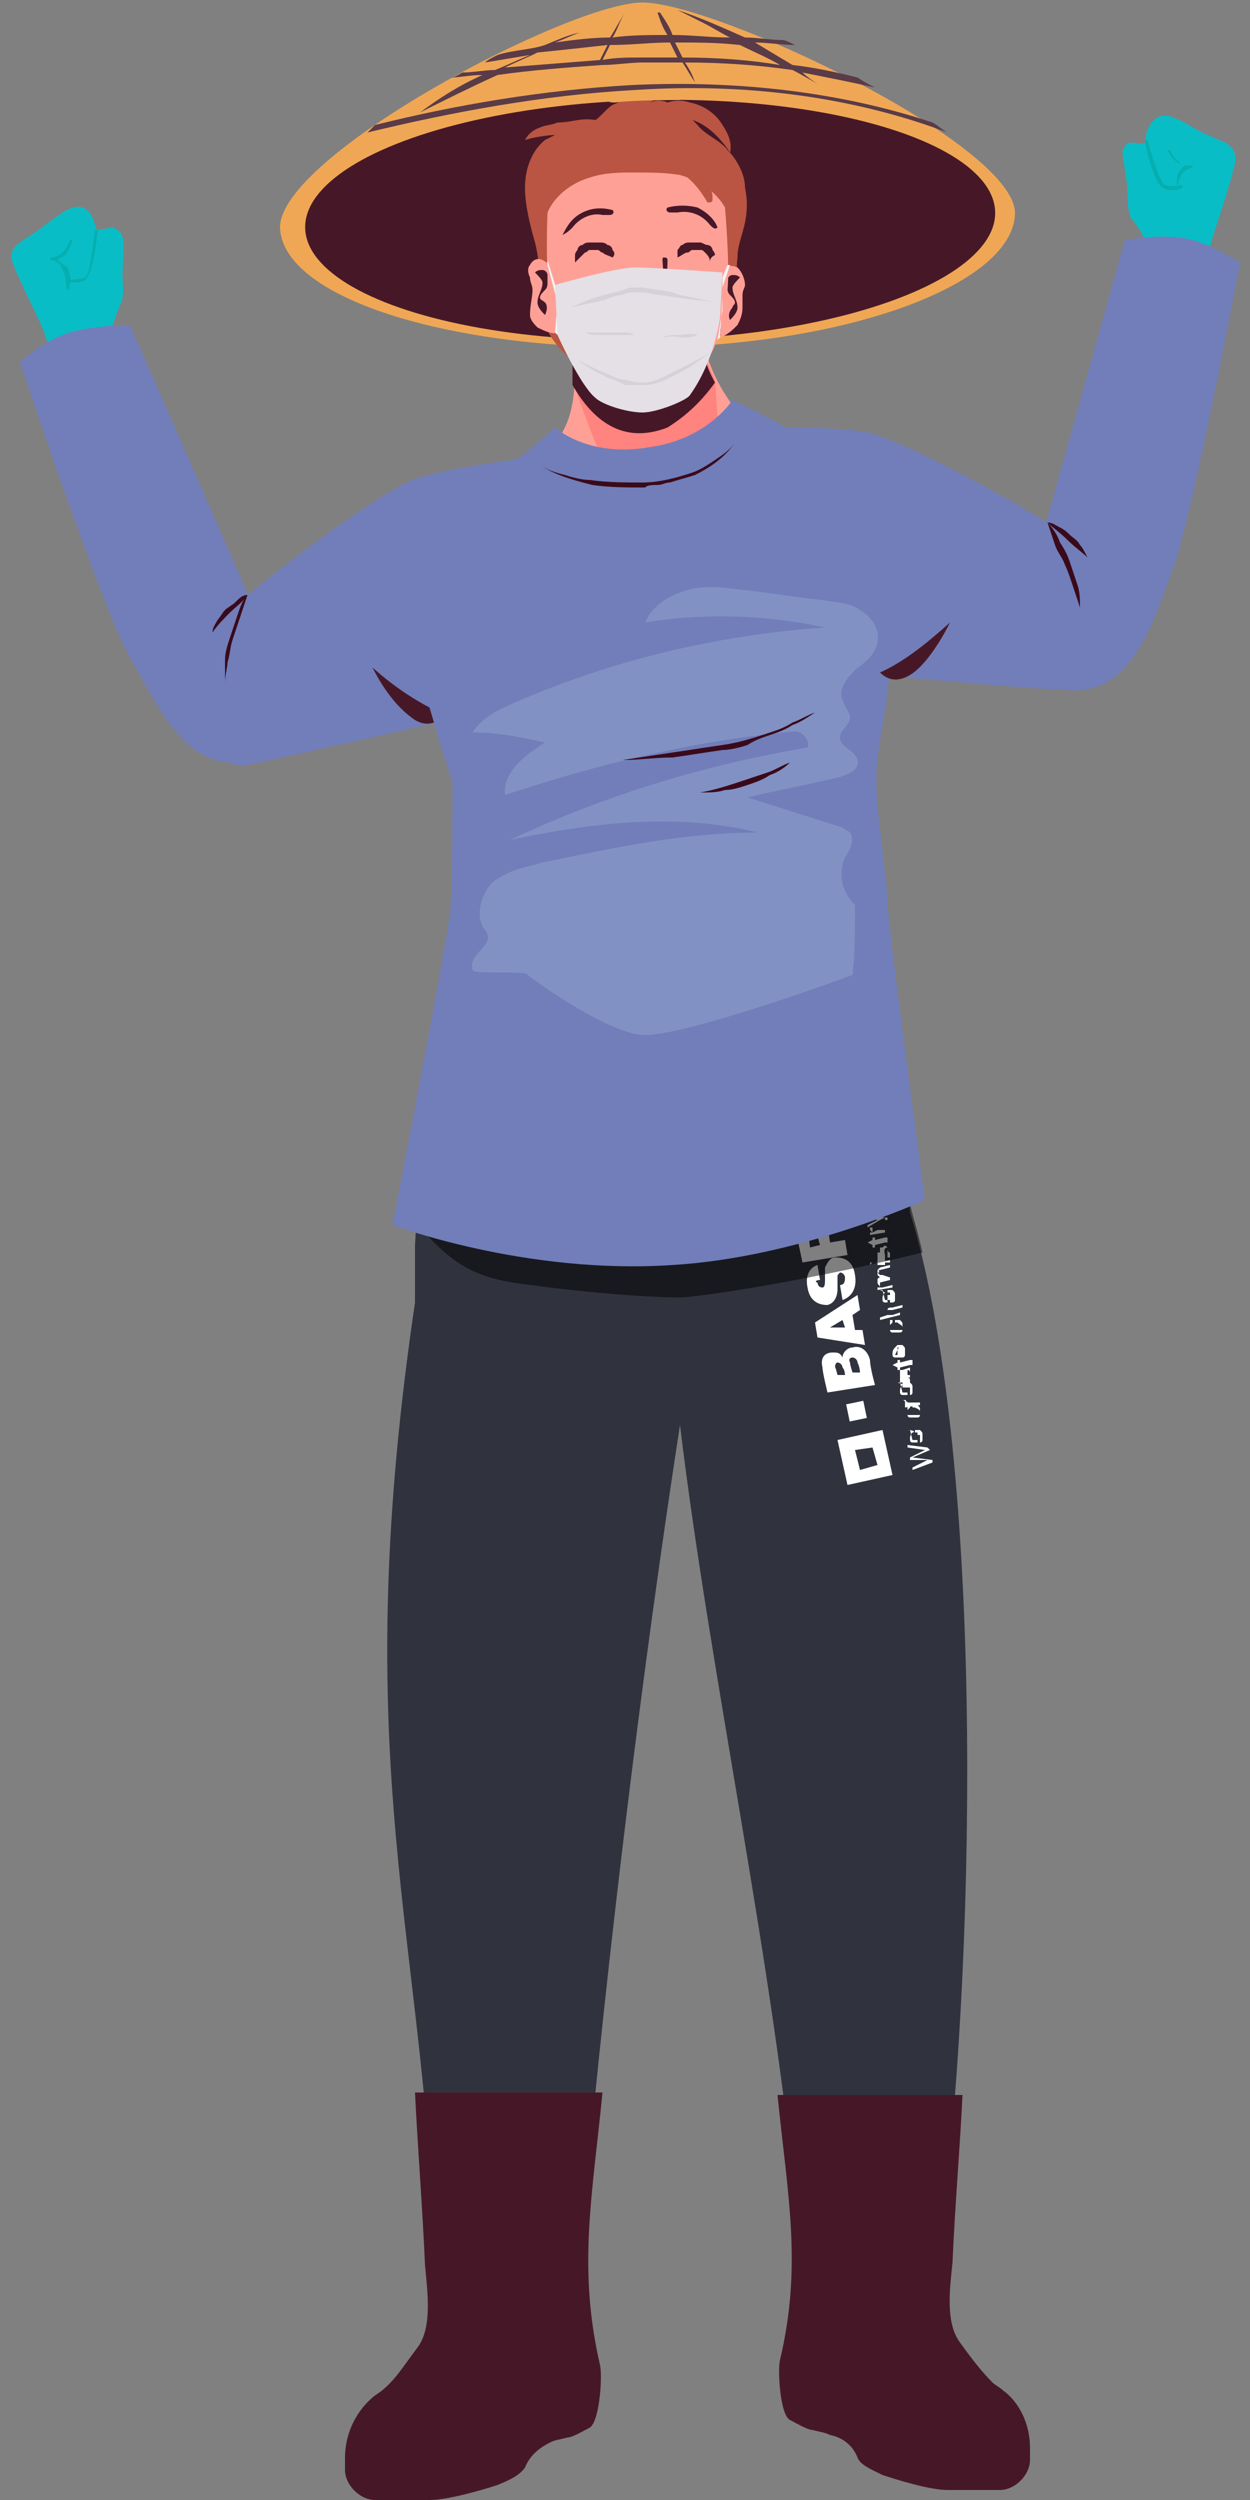 <?xml version="1.0" encoding="utf-8"?>
<!-- Generator: Adobe Illustrator 26.0.1, SVG Export Plug-In . SVG Version: 6.00 Build 0)  -->
<svg version="1.1" id="圖層_1" xmlns="http://www.w3.org/2000/svg" xmlns:xlink="http://www.w3.org/1999/xlink" x="0px" y="0px"
	 viewBox="0 0 50 100" style="enable-background:new 0 0 50 100;" xml:space="preserve">
<rect x="0" y="0" width="50" height="100" fill="#808080" stroke="none"/>
<style type="text/css">
	.st0{fill:#FFEFDB;}
	.st1{fill:#09BDC6;}
	.st2{fill:#05AFAF;}
	.st3{fill:#717EB9;}
	.st4{fill:#461827;}
	.st5{fill:#3A0A1B;}
	.st6{fill:#FFA097;}
	.st7{fill:#FF837E;}
	.st8{fill:#30333D;}
	.st9{fill:#FFFFFF;}
	.st10{opacity:0.5;}
	.st11{fill:#8291C4;}
	.st12{fill:#F0A755;}
	.st13{fill:#5A3B47;}
	.st14{fill:#B95542;}
	.st15{fill:#CE5252;}
	.st16{fill:#F4F2F4;}
	.st17{fill:#E5DFE6;}
	.st18{fill:#D6D0D8;}
</style>
<g>
	<g>
		<g>
			<path class="st0" d="M25.4,36.8h0.1H25.4z"/>
		</g>
		<g>
			<g>
				<path class="st1" d="M5,14.3c0,0-0.6-0.7-0.6-0.9s0.3-0.9,0.4-1.2C5,11.9,4.9,11.3,4.9,11s0.1-1.3,0-1.5c0-0.2-0.3-0.4-0.4-0.4
					S4,9.2,3.9,9.2S3.8,8.5,3.3,8.3S2,8.9,1.4,9.3s-1.1,0.6-0.9,1.2s1.2,2.5,1.3,2.9s0.5,0.9,0.6,1.1C2.5,14.6,3,15.3,3,15.3
					S4,15.5,5,14.3z"/>
				<path class="st2" d="M2.8,11.3C2.7,11.3,2.7,11.3,2.8,11.3l-0.1-0.1c0,0,0.4,0,0.7-0.1C3.6,11,3.7,9.9,3.8,9.2h0.1
					c0,0.3-0.2,1.8-0.5,2C3.3,11.3,3,11.3,2.8,11.3z"/>
				<path class="st2" d="M2.7,11.6L2.7,11.6c-0.1,0,0-0.5-0.2-0.8C2.4,10.4,2,10.4,2,10.4l0,0v-0.1l0,0c0,0,0.3,0,0.5-0.2
					s0.3-0.5,0.3-0.5h0.1c0,0-0.1,0.4-0.3,0.6c-0.1,0.1-0.2,0.1-0.3,0.2c0.1,0.1,0.3,0.2,0.4,0.3C2.9,11.1,2.8,11.6,2.7,11.6z"/>
			</g>
			<path class="st3" d="M24.7,17.9c0,0-6.4,0.6-8.2,1.3c-1.8,0.7-9.3,6.4-9.3,7.4s1.1,4.3,2.7,4c1.5-0.3,9.8-2.2,9.8-2.2L24.7,17.9z
				"/>
			<path class="st3" d="M9.8,23.5L5.2,13c0,0-1.7,0-2.7,0.4s-1.7,1.1-1.7,1.1s3.3,9.9,4.4,11.8s2.3,4.8,4.9,4.1S9.8,23.5,9.8,23.5z"
				/>
			<g>
				<path class="st4" d="M14.9,26.7c1,0.9,2,1.5,2.9,1.9c-0.3,0.3-0.7,0.5-1.2,0.2C16,28.4,15.4,27.7,14.9,26.7z"/>
			</g>
			<path class="st5" d="M9.9,23.8c-0.1,0.3-0.2,0.6-0.3,0.9s-0.2,0.6-0.3,0.9s-0.1,0.6-0.2,0.9C9.1,26.7,9,27,9,27.3
				c0-0.3,0-0.6,0-0.9s0.1-0.6,0.2-0.9c0.1-0.3,0.2-0.6,0.3-0.9C9.6,24.3,9.7,24,9.9,23.8z"/>
			<path class="st5" d="M9.9,23.8c-0.2,0.3-0.5,0.5-0.7,0.7S8.7,25,8.5,25.3c0-0.2,0.1-0.3,0.2-0.5c0.1-0.1,0.2-0.3,0.3-0.4
				s0.3-0.2,0.4-0.3C9.6,23.9,9.7,23.8,9.9,23.8z"/>
			<g>
				<path class="st1" d="M45.4,10.9c0,0,0.5-0.8,0.5-1S45.5,9,45.3,8.8c-0.2-0.2-0.2-0.9-0.2-1.2c0-0.3-0.2-1.3-0.2-1.5
					s0.2-0.4,0.3-0.4s0.6,0.1,0.6,0c0,0,0-0.7,0.5-1s1.3,0.4,2,0.7s1.2,0.4,1.1,1.1c-0.1,0.6-0.8,2.7-0.9,3c-0.1,0.4-0.3,1-0.4,1.2
					s-0.6,0.9-0.6,0.9S46.5,11.9,45.4,10.9z"/>
				<path class="st2" d="M46.9,7.6c-0.1,0-0.3,0-0.4-0.1c-0.3-0.1-0.7-1.6-0.7-1.9h0.1c0.2,0.7,0.5,1.7,0.7,1.8c0.3,0.1,0.7,0,0.7,0
					v0.1C47.2,7.6,47,7.6,46.9,7.6z"/>
				<path class="st2" d="M47.2,7.9c0,0-0.2-0.5-0.1-0.9c0.1-0.2,0.2-0.3,0.3-0.4c-0.1,0-0.2-0.1-0.3-0.1C46.8,6.3,46.7,6,46.7,6h0.1
					c0,0,0.1,0.3,0.4,0.5c0.2,0.2,0.5,0.1,0.5,0.1l0,0v0.1l0,0c0,0-0.4,0.1-0.5,0.4C47,7.5,47.2,7.9,47.2,7.9L47.2,7.9z"/>
			</g>
			<path class="st3" d="M26.4,17.2c0,0,6.4-0.3,8.3,0.1s10.1,5,10.3,6c0.1,0.9-0.5,4.4-2.1,4.3c-1.6,0-10-0.8-10-0.8L26.4,17.2z"/>
			<path class="st3" d="M41.9,20.7L45,9.6c0,0,1.6-0.3,2.7,0c1,0.3,1.9,0.9,1.9,0.9s-1.9,10.2-2.7,12.3s-1.6,5.1-4.3,4.8
				C40,27.2,41.9,20.7,41.9,20.7z"/>
			<g>
				<g>
					<path class="st6" d="M26.7,21.5c1.1-0.4,2.9-2.2,3.7-4.2c-0.1-0.1-0.2-0.1-0.3-0.2c-1-0.9-2-2.6-2-4L23,13.8c0,1.4,0.1,3-0.9,4
						c-0.1,0.1-0.2,0.2-0.4,0.3C22.8,20.3,24.2,22.1,26.7,21.5z"/>
				</g>
				<g>
					<path class="st7" d="M28,13.1l-5.1,0.7c0,0.4,0,0.9,0,1.4c0.7,2.2,1.7,4.3,2.6,6.5c0.4,0,0.8,0,1.2-0.1
						c0.7-0.2,1.5-0.9,2.3-1.9c-0.2-1.5-0.3-3-0.4-4.5C28.2,14.4,28,13.7,28,13.1z"/>
				</g>
				<g>
					<path class="st4" d="M26.7,17.1c0.8-0.5,1.4-1.1,1.9-1.8c-0.4-0.7-0.6-1.5-0.6-2.2l-5.1,0.7c0,0.5,0,1.1,0,1.6
						C23.7,16.8,24.9,17.8,26.7,17.1z"/>
				</g>
			</g>
			<g>
				<path class="st4" d="M18.8,32.7c-0.2-3-0.3-6.1,0.2-9c0.6,0.1,1,0.9,1.2,1.7c0.6,2.1,0.3,4.4-0.1,6.6c-0.4,2.1-1,4.2-1,6.5
					C19,36.5,18.9,34.6,18.8,32.7z"/>
			</g>
			<g>
				<path class="st8" d="M36.4,48.5c-0.2-3.5-1.1-6.6-2.3-9.6l-15.3-0.4c-1.4,3.4-2,7.4-2.2,11.3c0,0.4,0,1.3,0,2.3
					c-2.6,17.6,0.1,24.6,0.7,36.2l6.1-0.3c0.9-9.8,2.3-21.3,3.8-31c1.2,10,3.8,21.8,4.7,31.9h5.8C39.1,77.4,39.3,57.9,36.4,48.5z"/>
			</g>
			<g>
				<g>
					<g>
						<path class="st9" d="M33.9,59.4l1.8-0.4l-0.4-1.8l-1.8,0.4L33.9,59.4z M34.9,57.9l0.2,0.7l-0.7,0.2L34.2,58L34.9,57.9z"/>
						
							<rect x="33.9" y="56.1" transform="matrix(0.979 -0.204 0.204 0.979 -10.787 8.168)" class="st9" width="0.7" height="0.7"/>
					</g>
					<path class="st9" d="M33.1,55.7c0,0-0.2-0.8-0.2-1c-0.1-0.4,0.1-0.6,0.4-0.6c0.2,0,0.3,0,0.4,0.2c0-0.2,0.2-0.4,0.4-0.4
						c0.3-0.1,0.6,0.1,0.7,0.5c0,0.3,0.2,1,0.2,1L33.1,55.7z M34.4,54.9c0,0,0-0.2-0.1-0.4c0-0.1-0.1-0.2-0.2-0.2c0,0-0.2,0-0.1,0.2
						c0,0.1,0.1,0.4,0.1,0.4L34.4,54.9z M33.8,55c0,0,0-0.2-0.1-0.3c0-0.1-0.1-0.2-0.2-0.2c0,0-0.1,0-0.1,0.2c0-0.1,0.1,0.3,0.1,0.3
						L33.8,55z"/>
					<path class="st9" d="M32.7,53.5l-0.1-0.6l1.7-1.1l0.1,0.6l-0.3,0.2l0.1,0.6l0.3,0l0.1,0.6L32.7,53.5z M33.2,53.1l0.6,0
						l-0.1-0.3L33.2,53.1z"/>
					<path class="st9" d="M32.8,51.2l-0.1-0.6c-0.3,0.1-0.5,0.4-0.4,0.9c0.1,0.6,0.5,0.7,0.8,0.7c0.4-0.1,0.4-0.6,0.4-0.6
						c0-0.1,0-0.4,0-0.5c0-0.1,0-0.1,0.1-0.2c0.1,0,0.2,0.1,0.2,0.2c0,0.1,0,0.3-0.2,0.3l0.1,0.6c0.3-0.1,0.6-0.4,0.5-1
						c-0.1-0.7-0.6-0.7-0.8-0.7c-0.2,0-0.3,0.2-0.4,0.4c0,0.2,0,0.4,0,0.5c0,0.1,0,0.3-0.1,0.3c-0.2,0-0.2-0.2-0.2-0.2
						C32.6,51.3,32.6,51.2,32.8,51.2z"/>
					<polygon class="st9" points="32.1,50.5 31.8,49.1 32.3,49 32.4,49.9 32.8,49.8 32.6,49.1 33.1,49 33.2,49.7 33.8,49.6 
						33.9,50.2 					"/>
				</g>
				<g>
					<polygon class="st9" points="37,58 37,58 36.4,58.3 36.4,58.4 37.1,58.4 37.1,58.4 37.1,58.4 36.5,58.7 36.5,58.8 37.3,58.5 
						37.3,58.4 36.5,58.3 36.5,58.3 36.5,58.3 37.2,58 37.1,57.9 36.3,57.8 36.3,57.9 37,58 					"/>
					<path class="st9" d="M36.5,57.3C36.5,57.3,36.5,57.4,36.5,57.3c-0.1,0.1-0.1,0.2-0.1,0.2c0,0,0,0.1,0,0.1s0,0.1,0.1,0.1
						s0.1,0,0.1,0s0.1,0,0.1,0c0,0,0.1,0,0.1,0c0,0,0.1,0,0.1-0.1c0,0,0-0.1,0-0.1c0,0,0-0.1,0-0.1c0-0.1,0-0.1-0.1-0.2
						c0,0-0.1,0-0.2,0l0,0.1c0,0,0.1,0,0.1,0c0,0,0,0.1,0,0.1c0,0,0,0.1,0,0.1c0,0,0,0,0,0.1c0,0,0,0-0.1,0c0,0,0,0-0.1,0l0,0
						l-0.1-0.4c0,0-0.1,0-0.1,0C36.6,57.2,36.6,57.3,36.5,57.3 M36.8,57.7L36.8,57.7C36.7,57.7,36.7,57.7,36.8,57.7
						c-0.1,0-0.1,0-0.1,0s0,0,0,0c0,0,0,0,0-0.1c0,0,0,0,0-0.1c0,0,0,0,0-0.1c0,0,0,0,0,0c0,0,0,0,0.1,0l0,0L36.8,57.7z"/>
					<path class="st9" d="M36.8,56.5C36.8,56.5,36.8,56.6,36.8,56.5c0,0.1,0,0.1,0,0.1c0,0,0,0-0.1,0c0,0,0,0-0.1,0c0,0-0.1,0-0.1,0
						c0,0-0.1,0-0.1,0c0,0,0,0-0.1,0c0,0,0,0,0-0.1c0,0,0-0.1,0-0.1s0,0,0.1-0.1l0-0.1c0,0-0.1,0-0.1,0c0,0,0,0,0,0.1c0,0,0,0,0,0.1
						c0,0,0,0.1,0,0.1c0,0,0,0.1,0,0.1c0,0,0,0.1,0.1,0.1c0,0,0.1,0,0.1,0c0,0,0.1,0,0.1,0c0,0,0.1,0,0.1,0c0,0,0.1,0,0.1-0.1
						c0,0,0-0.1,0-0.1c0,0,0-0.1,0-0.1c0-0.1,0-0.1-0.1-0.2c0,0-0.1,0-0.2,0l0,0.1c0,0,0.1,0,0.1,0C36.8,56.4,36.8,56.4,36.8,56.5"
						/>
					<path class="st9" d="M36.2,56.1c0,0,0.1,0.1,0.1,0.1l0,0l0,0L36.2,56.1l0,0.2l0.6-0.1l0-0.1l-0.3,0c0,0-0.1,0-0.1,0
						c0,0-0.1,0-0.1,0C36.3,56.1,36.3,56,36.2,56.1c0.1-0.1,0-0.1,0-0.1l-0.1,0l0,0C36.1,56,36.2,56,36.2,56.1"/>
					<path class="st9" d="M36.1,55.4C36.1,55.5,36.1,55.5,36.1,55.4c-0.1,0.1-0.1,0.2-0.1,0.2c0,0,0,0.1,0,0.1c0,0,0,0.1,0.1,0.1
						c0,0,0.1,0,0.1,0s0.1,0,0.1,0c0,0,0.1,0,0.1,0c0,0,0.1,0,0.1-0.1c0,0,0-0.1,0-0.1c0,0,0-0.1,0-0.1c0-0.1,0-0.1-0.1-0.2
						c0,0-0.1,0-0.2,0l0,0.1c0,0,0.1,0,0.1,0c0,0,0,0.1,0,0.1c0,0,0,0.1,0,0.1s0,0,0,0.1c0,0,0,0-0.1,0c0,0,0,0-0.1,0l0,0l-0.1-0.4
						c0,0-0.1,0-0.1,0C36.2,55.4,36.2,55.4,36.1,55.4 M36.4,55.8L36.4,55.8C36.3,55.8,36.3,55.8,36.4,55.8c-0.1,0-0.1,0-0.1,0
						c0,0,0,0,0,0c0,0,0,0,0-0.1c0,0,0,0,0-0.1c0,0,0,0,0-0.1c0,0,0,0,0,0c0,0,0,0,0.1,0l0,0L36.4,55.8z"/>
					<path class="st9" d="M36.4,54.7C36.4,54.7,36.4,54.7,36.4,54.7l-0.3,0.1c0,0-0.1,0-0.1,0s0,0,0,0.1s0,0,0,0.1
						c0,0.1,0,0.1,0,0.2c0,0,0,0,0,0.1c0,0,0,0,0.1,0c0,0,0.1,0,0.1,0l0-0.1c0,0-0.1,0-0.1,0c0,0,0-0.1,0-0.1c0,0,0,0,0,0
						c0,0,0,0,0,0c0,0,0,0,0,0c0,0,0,0,0,0c0,0,0,0,0,0c0,0,0,0,0,0c0,0,0,0,0,0.1c0,0,0,0,0,0.1c0,0,0,0,0,0.1c0,0,0,0,0,0.1
						c0,0,0,0,0.1,0c0,0,0,0,0.1,0s0,0,0.1,0c0,0,0,0,0,0c0,0,0,0,0-0.1c0,0,0,0,0-0.1c0,0,0-0.1,0-0.1c0,0,0-0.1-0.1-0.1h0h0
						c0,0,0,0,0.1,0c0,0,0,0,0-0.1s0,0,0-0.1L36.4,54.7C36.5,54.7,36.5,54.7,36.4,54.7C36.4,54.7,36.4,54.7,36.4,54.7 M36.3,54.8
						C36.3,54.8,36.3,54.8,36.3,54.8C36.4,54.8,36.4,54.8,36.3,54.8c0.1,0,0.1,0.1,0.1,0.1c0,0,0,0,0,0.1c0,0,0,0,0,0c0,0,0,0,0,0
						c0,0,0,0,0,0c0,0,0,0,0,0c0,0,0,0-0.1,0c0,0,0,0,0,0c0,0,0,0,0-0.1c0,0,0,0,0-0.1C36.3,55,36.3,54.9,36.3,54.8
						C36.2,54.9,36.2,54.9,36.3,54.8L36.3,54.8L36.3,54.8z"/>
					<path class="st9" d="M35.8,53.9C35.8,53.9,35.8,53.9,35.8,53.9c-0.1,0.1-0.1,0.2-0.1,0.2c0,0,0,0.1,0,0.1c0,0,0,0.1,0.1,0.1
						s0.1,0,0.1,0s0.1,0,0.1,0c0,0,0.1,0,0.1,0c0,0,0.1,0,0.1-0.1c0,0,0-0.1,0-0.1c0,0,0-0.1,0-0.1c0-0.1,0-0.1-0.1-0.2
						c0,0-0.1,0-0.2,0l0,0.1c0,0,0.1,0,0.1,0c0,0,0,0.1,0,0.1c0,0,0,0.1,0,0.1c0,0,0,0,0,0.1c0,0,0,0-0.1,0c0,0,0,0-0.1,0l0,0
						L36,53.8c0,0-0.1,0-0.1,0C35.9,53.8,35.8,53.9,35.8,53.9 M36,54.2L36,54.2C36,54.2,36,54.2,36,54.2c-0.1,0-0.1,0-0.1,0
						c0,0,0,0,0,0c0,0,0,0,0-0.1c0,0,0,0,0-0.1c0,0,0,0,0-0.1c0,0,0,0,0,0c0,0,0,0,0.1,0l0,0L36,54.2z"/>
					<path class="st9" d="M36.1,53.1C36.1,53.1,36.1,53.1,36.1,53.1c0,0.1,0,0.1,0,0.1c0,0,0,0-0.1,0c0,0,0,0-0.1,0c0,0-0.1,0-0.1,0
						s-0.1,0-0.1,0c0,0,0,0-0.1,0c0,0,0,0,0-0.1c0,0,0-0.1,0-0.1c0,0,0,0,0.1-0.1l0-0.1c0,0-0.1,0-0.1,0c0,0,0,0,0,0.1
						c0,0,0,0,0,0.1c0,0,0,0.1,0,0.1c0,0,0,0.1,0,0.1c0,0,0,0.1,0.1,0.1s0.1,0,0.1,0c0,0,0.1,0,0.1,0c0,0,0.1,0,0.1,0
						c0,0,0.1,0,0.1-0.1c0,0,0-0.1,0-0.1c0,0,0-0.1,0-0.1c0-0.1,0-0.1-0.1-0.2c0,0-0.1,0-0.2,0l0,0.1c0,0,0.1,0,0.1,0
						C36,53,36.1,53,36.1,53.1"/>
					<path class="st9" d="M35.5,52.4C35.4,52.4,35.4,52.4,35.5,52.4c0,0.1,0,0.1,0,0.2c0,0,0,0,0,0c0,0,0,0,0,0c0,0,0,0,0,0s0,0,0,0
						l0,0l0,0l-0.3,0.1l0,0.1l0.8-0.2l0-0.1l-0.3,0.1c0,0,0,0-0.1,0s0,0-0.1,0c0,0,0,0,0,0c0,0,0,0,0-0.1
						C35.5,52.5,35.5,52.5,35.5,52.4c0.1,0,0.1,0,0.2,0l0.4-0.1l0-0.1l-0.4,0.1C35.6,52.3,35.5,52.3,35.5,52.4
						C35.5,52.3,35.5,52.3,35.5,52.4"/>
					<path class="st9" d="M35.4,51.7C35.3,51.8,35.3,51.8,35.4,51.7c-0.1,0.1-0.1,0.2-0.1,0.2c0,0,0,0.1,0,0.1s0,0.1,0.1,0.1
						s0.1,0,0.1,0s0.1,0,0.1,0c0,0,0.1,0,0.1,0c0,0,0.1,0,0.1-0.1c0,0,0-0.1,0-0.1c0,0,0-0.1,0-0.1c0-0.1,0-0.1-0.1-0.2
						c0,0-0.1,0-0.2,0l0,0.1c0,0,0.1,0,0.1,0c0,0,0,0.1,0,0.1c0,0,0,0.1,0,0.1c0,0,0,0,0,0.1c0,0,0,0-0.1,0c0,0,0,0-0.1,0l0,0
						l-0.1-0.4c0,0-0.1,0-0.1,0C35.4,51.7,35.4,51.7,35.4,51.7 M35.6,52.1L35.6,52.1C35.6,52.1,35.5,52.1,35.6,52.1
						c-0.1,0-0.1,0-0.1,0c0,0,0,0,0,0c0,0,0,0,0-0.1c0,0,0,0,0-0.1c0,0,0,0,0-0.1c0,0,0,0,0,0c0,0,0,0,0.1,0l0,0L35.6,52.1z"/>
					<path class="st9" d="M35.1,50.8C35.1,50.8,35.1,50.9,35.1,50.8c0,0.1,0,0.1,0,0.1c0,0,0,0.1,0,0.1c0,0,0,0,0.1,0.1l0,0l0,0
						c0,0-0.1,0-0.1,0.1c0,0,0,0.1,0,0.1c0,0.1,0.1,0.1,0.1,0.2l0,0l0,0l-0.1,0l0,0.1l0.6-0.1l0-0.1l-0.4,0.1c0,0,0,0,0,0
						c0,0,0,0-0.1,0c0,0,0,0,0,0c0,0,0,0,0-0.1c0,0,0,0,0-0.1c0,0,0,0,0,0c0,0,0,0,0,0c0,0,0,0,0,0l0.4-0.1l0-0.1L35.3,51
						c0,0-0.1,0-0.1,0c0,0-0.1-0.1-0.1-0.1C35.2,50.9,35.2,50.9,35.1,50.8C35.2,50.9,35.2,50.8,35.1,50.8c0.1,0,0.1,0,0.1,0
						c0,0,0,0,0,0l0.4-0.1l0-0.1l-0.4,0.1C35.2,50.7,35.2,50.7,35.1,50.8C35.1,50.8,35.1,50.8,35.1,50.8"/>
					<path class="st9" d="M34.9,50.5L34.9,50.5l-0.1,0.1l0-0.1L34.9,50.5z M35,50.5L35,50.5l0.6,0l0-0.1L35,50.5z"/>
					<path class="st9" d="M35.5,49.9C35.4,49.9,35.4,49.9,35.5,49.9c-0.1-0.1-0.1-0.1-0.2,0c0,0,0,0-0.1,0c0,0,0,0,0,0
						c0,0,0,0,0,0.1c0,0,0,0,0,0.1s0,0,0,0.1s0,0,0,0.1s0,0,0,0c0,0,0,0,0,0c0,0,0,0,0,0s0,0,0,0c0,0,0,0,0,0c0,0,0-0.1,0-0.1
						c0,0,0,0,0,0c0,0,0,0,0,0c0,0,0,0,0,0l0-0.1c0,0-0.1,0-0.1,0c0,0,0,0,0,0.1s0,0,0,0.1c0,0,0,0.1,0,0.1c0,0,0,0,0,0.1
						c0,0,0,0,0,0.1c0,0,0,0,0.1,0s0,0,0.1,0c0,0,0.1,0,0.1,0c0,0,0,0,0-0.1c0,0,0-0.1,0-0.1c0,0,0-0.1,0-0.1s0-0.1,0-0.1
						S35.3,49.9,35.5,49.9C35.4,49.9,35.4,49.9,35.5,49.9C35.4,49.9,35.4,49.9,35.5,49.9c0,0.1,0,0.1,0,0.1c0,0,0,0.1,0,0.1
						c0,0,0,0,0,0.1c0,0,0,0,0,0c0,0,0,0,0,0l0,0.1c0,0,0.1,0,0.1,0c0,0,0,0,0-0.1c0,0,0-0.1,0-0.1C35.5,50.1,35.5,50,35.5,49.9
						C35.5,49.9,35.5,49.9,35.5,49.9"/>
					<path class="st9" d="M34.7,49.7L34.7,49.7l0.2,0.1l0,0.1l0.1,0l0-0.1l0.4-0.1c0,0,0,0,0.1,0c0,0,0,0,0,0s0,0,0,0c0,0,0,0,0-0.1
						l0-0.1l-0.1,0l0,0c0,0,0,0,0,0c0,0,0,0,0,0l0,0c0,0,0,0,0,0l-0.4,0.1l0-0.1l-0.1,0l0,0.1L34.7,49.7z"/>
					<path class="st9" d="M35.7,54.6L35.7,54.6l0.2,0.1l0,0.1l0.1,0l0-0.1l0.4-0.1c0,0,0,0,0.1,0c0,0,0,0,0,0s0,0,0,0c0,0,0,0,0-0.1
						l0-0.1l-0.1,0l0,0c0,0,0,0,0,0c0,0,0,0,0,0l0,0c0,0,0,0,0,0l-0.4,0.1l0-0.1l-0.1,0l0,0.1L35.7,54.6z"/>
					<path class="st9" d="M34.9,49.3L34.9,49.3L34.9,49.3l-0.1,0l0,0.1l0.6-0.1l0-0.1l-0.2,0c0,0-0.1,0-0.1,0S34.9,49.3,34.9,49.3
						c0-0.1,0-0.1,0-0.1c0,0,0-0.1,0-0.1l-0.1,0C34.8,49.2,34.8,49.2,34.9,49.3C34.8,49.3,34.9,49.3,34.9,49.3"/>
					<path class="st9" d="M35.4,48.7C35.4,48.7,35.3,48.7,35.4,48.7l-0.8-0.1l0,0.1l0.5,0.1l0,0l0,0L34.7,49l0,0.1l0.5-0.3l0,0
						L35.4,48.7C35.4,48.8,35.4,48.8,35.4,48.7c0,0.1,0,0.1,0,0.1c0,0,0,0,0,0s0,0,0,0l0.1,0c0,0,0,0,0,0c0,0,0,0,0,0s0,0,0-0.1
						C35.5,48.7,35.5,48.7,35.4,48.7C35.4,48.7,35.4,48.7,35.4,48.7"/>
				</g>
			</g>
			<g class="st10">
				<path d="M36.9,50.1c-0.3-1.3-0.4-1.4-0.6-2.4c-0.8,0.5-2,0.8-3,1c-5.5,0.7-11.1,0.6-16.6,0.3c1.1,1.2,1.9,2,3.8,2.3
					c2,0.3,5,0.6,6.8,0.6C29.4,51.7,33.7,50.9,36.9,50.1z"/>
			</g>
			<g>
				<path class="st4" d="M34.3,98.3L34.3,98.3c0.1,0.3,0.6,0.5,1,0.7c0.6,0.2,1.9,0.6,2.6,0.6H40c0.6,0,1.2-0.6,1.2-1.2v-0.5
					c0-0.9-0.4-1.8-1.1-2.3c-0.1-0.1-0.3-0.2-0.4-0.3c-0.4-0.4-0.8-0.9-1.3-1.6c-0.6-0.8-0.4-2.2-0.3-3.2c0.1-2.3,0.3-4.6,0.4-6.7
					h-7.4c0.4,4,1,6.8,0.1,10.6c-0.1,0.4,0,2.2,0.4,2.4c0.2,0.1,0.7,0.4,0.9,0.4c0.4,0.1,0.5,0.1,0.7,0.2
					C33.7,97.5,34.1,97.8,34.3,98.3z"/>
			</g>
			<g>
				<path class="st4" d="M21,98.7L21,98.7c-0.2,0.3-0.6,0.5-1.1,0.7c-0.6,0.2-2,0.6-2.7,0.6H15c-0.6,0-1.2-0.6-1.2-1.2v-0.5
					c0-0.9,0.4-1.8,1.1-2.4c0.1-0.1,0.3-0.2,0.4-0.3c0.5-0.4,0.8-0.9,1.4-1.7c0.6-0.8,0.4-2.2,0.3-3.3c-0.1-2.3-0.3-4.8-0.4-6.9h7.5
					c-0.4,4.1-1,7-0.1,10.9c0.1,0.4,0,2.2-0.4,2.5c-0.2,0.1-0.7,0.4-0.9,0.4c-0.4,0.1-0.5,0.1-0.7,0.2C21.6,97.9,21.2,98.2,21,98.7z
					"/>
			</g>
			<path class="st3" d="M22.2,17.1c0,0,1.3,1.2,3.7,0.8c2.4-0.3,3.4-1.9,3.4-1.9s4.7,2.2,5.3,3.4c2.1,4.1,0.6,9.5,0.5,11
				c-0.2,1.5,0.4,4.7,0.4,5.6c0,1,1.5,12,1.5,12s-5,2.3-10.1,2.6C21,51,15.7,49,15.7,49s2-10.3,2.3-12.5c0.1-0.6,0.1-5.2,0.1-5.2
				s-1.2-3.7-1.6-5.6c-0.3-1.8-0.9-4.2,0.9-5.4c1.7-1.2,1.3-0.8,2.3-1.3S22.2,17.1,22.2,17.1z"/>
			<g>
				<path class="st11" d="M21.8,29.7c-0.8,0.5-1.7,1.2-1.6,2.1c3.6-1.2,7.3-2.1,11.1-2.5c0.2,0,0.5-0.1,0.7,0s0.4,0.4,0.3,0.6
					c-4.1,0.7-8.1,1.9-11.9,3.7c3.3-0.7,6.7-1.1,9.9-0.3c-2.9,0-5.7,0.6-8.6,1.2c-0.7,0.2-1.4,0.3-2,0.8c-0.5,0.5-0.7,1.4-0.3,1.9
					c0.5,0.6-0.7,0.9-0.5,1.6c0,0.2,2.3,0,2.2,0.2c0,0,3.2,2.4,4.7,2.4c1.8,0,8.3-2.4,8.3-2.4c0.1-0.9,0.1-1.8,0.1-2.8
					c-0.5-0.5-0.7-1.2-0.4-1.9c0.2-0.3,0.4-0.7,0.2-1c-0.1-0.1-0.2-0.1-0.3-0.2c-1.3-0.4-2.5-0.8-3.8-1.2c1.2-0.3,2.4-0.5,3.6-0.8
					c0.4-0.1,0.9-0.3,0.8-0.7c-0.1-0.4-0.7-0.5-0.7-0.9c0-0.3,0.4-0.5,0.4-0.8c0-0.2-0.2-0.4-0.3-0.7c-0.2-0.4,0.2-0.9,0.5-1.2
					c0.4-0.3,0.8-0.6,0.9-1.1c0.1-0.5-0.2-1-0.7-1.3c-0.4-0.3-1-0.3-1.5-0.4c-1.1-0.1-2.1-0.3-3.2-0.4c-0.7-0.1-1.5-0.2-2.2,0
					s-1.4,0.6-1.7,1.3c2.4-0.4,4.9-0.3,7.2,0.2c-4.3,0.3-8.5,1.3-12.4,3c-0.7,0.3-1.3,0.6-1.7,1.2C20,29.3,20.9,29.5,21.8,29.7z"/>
			</g>
			<g>
				<path class="st4" d="M38,24.9c-1,0.9-1.9,1.6-2.8,2c0.3,0.3,0.7,0.4,1.2,0.1S37.5,25.9,38,24.9z"/>
			</g>
			<path class="st5" d="M41.9,20.9c0.2,0.2,0.4,0.5,0.5,0.8c0.2,0.3,0.3,0.5,0.4,0.8c0.1,0.3,0.2,0.6,0.3,0.9s0.1,0.6,0.1,0.9
				c-0.1-0.3-0.2-0.6-0.3-0.9s-0.2-0.6-0.3-0.8c-0.1-0.3-0.3-0.5-0.4-0.8S42,21.2,41.9,20.9z"/>
			<path class="st5" d="M41.9,20.9c0.2,0,0.3,0.1,0.5,0.2s0.3,0.2,0.4,0.3c0.1,0.1,0.3,0.2,0.4,0.4c0.1,0.1,0.2,0.3,0.3,0.5
				c-0.2-0.2-0.5-0.4-0.8-0.7C42.4,21.3,42.1,21.1,41.9,20.9z"/>
			<g>
				<g>
					<path class="st0" d="M33.5,35.4L33.5,35.4L33.5,35.4z"/>
				</g>
				<g>
					<g>
						<g>
							<g>
								<g>
									<path class="st12" d="M11.2,9.1c0.1,2.8,6.7,4.9,14.8,4.8s14.6-2.6,14.6-5.4c-0.1-2.8-12-8.4-14.9-8.4S11.2,6.2,11.2,9.1z"
										/>
								</g>
							</g>
							<g>
								<g>
									
										<ellipse transform="matrix(1 -2.326877e-02 2.326877e-02 1 -0.198 0.607)" class="st4" cx="26" cy="8.8" rx="13.8" ry="4.8"/>
								</g>
							</g>
						</g>
						<g>
							<path class="st13" d="M15,5c3.2-0.8,6.7-1.4,10.3-1.6c4.3-0.2,8.4,0.3,12,1.5c0.2,0.1,0.4,0.3,0.6,0.4c-3.7-1.4-8-2-12.5-1.7
								C21.7,3.8,18,4.5,14.7,5.3C14.8,5.2,14.9,5.1,15,5z"/>
							<path class="st13" d="M32.1,2.9c1,0.2,2,0.4,2.9,0.6c-0.2-0.1-0.4-0.2-0.7-0.4c-0.8-0.2-1.7-0.4-2.6-0.5
								c-0.5-0.3-1-0.6-1.5-0.9c0.5,0,1.1,0.1,1.6,0.1c-0.2-0.1-0.4-0.2-0.5-0.2c-0.5,0-1-0.1-1.5-0.1c-0.9-0.4-1.8-0.8-2.7-1.1
								l1,0.5c0.4,0.2,0.7,0.4,1.1,0.6c-0.8,0-1.5-0.1-2.3-0.1c-0.1-0.3-0.3-0.6-0.5-0.9h-0.1c0.1,0.3,0.2,0.6,0.4,0.9
								c-0.7,0-1.5,0-2.2,0.1c0.2-0.3,0.3-0.7,0.5-1c-0.2,0.3-0.4,0.7-0.6,1c-0.7,0-1.5,0.1-2.2,0.2c0.3-0.1,0.7-0.3,1-0.4
								c-0.5,0.1-0.9,0.3-1.4,0.5C21.2,2,20.5,2,19.9,2.2c-0.2,0.1-0.4,0.2-0.5,0.3c0.6-0.1,1.2-0.2,1.8-0.3
								c-0.5,0.2-0.9,0.4-1.4,0.6c-0.4,0-0.9,0.1-1.3,0.1C18.3,3,18.2,3.1,18,3.1c0.4,0,0.8-0.1,1.3-0.1c-0.9,0.4-1.7,0.9-2.5,1.5
								c1-0.5,2-1,3.1-1.5c1.4-0.2,2.8-0.3,4.2-0.4C24,2.8,23.9,3,23.8,3.3C23.9,3,24,2.8,24.1,2.6c0.5,0,1.1-0.1,1.6-0.1s1,0,1.6,0
								c0.2,0.3,0.3,0.5,0.5,0.8c-0.1-0.3-0.2-0.5-0.4-0.8c1.5,0,2.9,0.1,4.3,0.3c0.4,0.2,0.7,0.4,1.1,0.6
								C32.6,3.3,32.3,3.1,32.1,2.9z M24.3,1.8C24.2,2,24.1,2.2,24,2.4c-1.3,0.1-2.5,0.2-3.8,0.3c0.4-0.2,0.9-0.4,1.3-0.6
								C22.5,2,23.4,1.9,24.3,1.8z M26.8,1.7c0.1,0.2,0.2,0.4,0.3,0.6c-0.5,0-1,0-1.5,0s-1,0-1.5,0.1c0.1-0.2,0.2-0.4,0.3-0.6
								C25.3,1.8,26,1.7,26.8,1.7z M31.2,2.6c-1.2-0.2-2.5-0.3-3.9-0.3c-0.1-0.2-0.2-0.4-0.3-0.6c0.9,0,1.7,0,2.6,0.1
								C30.2,2.1,30.7,2.3,31.2,2.6z"/>
						</g>
					</g>
					<g>
						<path class="st7" d="M22,12c-0.2-1-0.1-3.4-0.1-3.4c0.3-0.8,1-1.3,1.7-1.5c0.6-0.2,1.2-0.3,1.8-0.2c0.6,0,1.2,0,1.8,0.1
							c0.7,0.2,1.4,0.7,1.8,1.4c0,0,0.2,2.4,0.1,3.4c0,0.5-0.1,1.1-0.3,1.6c0.3-2,0.2-3.8-1.3-5.2c-0.8-1.1-4.2-1.9-4.9,0.1
							c-0.5,1.8-0.7,3.4-0.4,5C22.2,12.9,22.1,12.5,22,12z"/>
					</g>
					<path class="st14" d="M21.4,9.7C21.2,9,21,8.2,21,7.5c0-0.8,0.3-1.5,0.8-1.9l0.4-0.2c-0.3,0-0.9,0.1-1.2,0.2
						c0.1-0.2,0.3-0.4,0.6-0.5C21.8,5,22.1,5,22.3,4.9c0.6,0,0.9-0.2,1.5-0.1c0.1,0,0.5-0.5,0.7-0.6c0.9-0.4,0.8-0.4,1.4-0.5
						c0.2,0,0.8,0,1,0.1c-0.3,0.1-0.6,0.1-0.9,0.3c0.2-0.1,0.5-0.1,0.7,0l0,0C27,4,27.3,4,27.6,4.1c0.5,0.1,1,0.4,1.3,0.9
						c0.2,0.3,0.4,0.7,0.3,1.1c-0.4-0.6-0.9-1.1-1.5-1.3c0.1,0.1,0.1,0.1,0.2,0.2c0.3,0.4,0.9,0.6,1.2,1c0.4,0.4,0.7,1,0.7,1.5
						c0.1,0.5,0.1,0.9,0,1.4s-0.3,0.9-0.3,1.4c-0.1,0.8,0.1,1.7-0.3,2.4c-0.3,0.6-0.6,1-1.1,1.2c-0.8,0.3-1.4,0.5-2.2,0.9
						c-0.4,0.2-0.9,0.1-1.3,0.1c-0.4,0.1-1.1-0.1-1.5-0.3c-0.5-0.4-1.2-1.1-1.3-1.7C21.5,11.6,21.7,10.9,21.4,9.7z"/>
					<g>
						<g>
							<path class="st6" d="M22,10.8c0-0.2-0.1-0.3-0.3-0.4c-0.2-0.1-0.4,0-0.5,0.2c-0.1,0.1-0.1,0.3,0,0.5c0,0.2,0.1,0.3,0.1,0.5
								c0,0.3-0.1,0.6-0.1,1c0,0.2,0.2,0.4,0.3,0.5c0.2,0.1,0.6,0.3,0.8,0.2C22.4,12.2,22.1,11.7,22,10.8z"/>
						</g>
						<g>
							<path class="st4" d="M21.6,11.9c0-0.1,0.1-0.2,0.2-0.3s0.1-0.2,0.1-0.3s0-0.2,0-0.3s-0.1-0.2-0.2-0.2s-0.2,0-0.3,0.1
								c0.1,0.1,0.3,0.3,0.3,0.4c0,0.3-0.2,0.5-0.2,0.8c0,0.2,0.2,0.4,0.3,0.5c0.1-0.2,0.1-0.4,0-0.5C21.7,12,21.6,12,21.6,11.9z"/>
						</g>
					</g>
					<g>
						<g>
							<path class="st6" d="M28.9,10.8c0.1-0.2,0.4-0.2,0.6-0.1c0.2,0.2,0.3,0.5,0.3,0.7c0,0.1-0.1,0.2-0.1,0.4s0,0.3,0,0.5
								c0,0.3-0.1,0.5-0.2,0.7c-0.2,0.2-0.4,0.4-0.7,0.5c0.1-0.8,0.1-1.6,0.1-2.4C28.9,10.9,28.9,10.8,28.9,10.8z"/>
						</g>
						<g>
							<path class="st4" d="M29.4,12.1c0-0.1-0.1-0.2-0.2-0.3s-0.1-0.2-0.1-0.3s0-0.2,0-0.3s0.1-0.2,0.2-0.2s0.2,0,0.3,0.1
								c-0.1,0.1-0.3,0.3-0.3,0.4c0,0.3,0.2,0.5,0.2,0.8c0,0.2-0.2,0.4-0.3,0.5c-0.1-0.2,0-0.4,0.1-0.5
								C29.3,12.2,29.4,12.2,29.4,12.1z"/>
						</g>
					</g>
					<g>
						<path class="st6" d="M21.9,8.5c0.3-0.7,1-1.2,1.7-1.4c0.6-0.2,1.2-0.2,1.8-0.2c0.6,0,1.2,0,1.8,0.1c0.7,0.2,1.4,0.6,1.8,1.3
							c0,0,0.2,2.3,0.1,3.3s-0.3,2-0.8,2.8c-0.2,0.2-0.3,0.5-0.5,0.8c-0.5,0.6-1.2,1-2.1,1l0,0c-0.8,0-1.6-0.3-2.1-0.9
							c-0.2-0.2-0.4-0.5-0.6-0.7c-0.6-0.8-0.8-1.8-1-2.7C21.8,10.8,21.9,8.5,21.9,8.5z"/>
					</g>
					<g>
						<path class="st4" d="M26.1,12.5c0.2,0,0.3-0.1,0.4-0.2c0.1-0.1,0.2-0.2,0.3-0.3c0.1-0.2-0.1-0.4-0.2-0.5c0,0-0.1-0.1-0.1,0
							c0,0-0.1,0.1,0,0.1c0.1,0.2,0.2,0.3,0.1,0.4c0,0.1-0.1,0.1-0.2,0.2c-0.2,0.1-0.4,0.2-0.5,0.2c-0.2,0-0.4-0.1-0.6-0.2
							C25.2,12.1,25,12,25,11.9s0.1-0.3,0.2-0.4v-0.1h-0.1c-0.1,0.1-0.2,0.3-0.2,0.5s0.3,0.3,0.4,0.4c0.2,0.1,0.4,0.2,0.7,0.2
							C26,12.6,26.1,12.6,26.1,12.5z"/>
					</g>
					<g>
						<path class="st14" d="M26.7,6.6c0.7,0.3,1.2,0.8,1.6,1.5c0.1,0,0.2,0,0.2-0.1c0-0.1,0-0.2,0-0.2C28.4,7.3,28,7,27.6,6.6
							L26.7,6.6z"/>
					</g>
					<g>
						<path class="st4" d="M28.4,9c-0.3-0.4-0.8-0.6-1.3-0.5c-0.1,0-0.2,0-0.3,0c-0.1,0-0.2-0.1-0.1-0.2c0.4-0.1,0.8-0.1,1.2,0
							c0.4,0.2,0.7,0.5,0.8,0.8C28.6,9.2,28.5,9.1,28.4,9z"/>
					</g>
					<g>
						<path class="st4" d="M22.9,9.1c0.3-0.4,0.8-0.6,1.2-0.5c0.1,0,0.2,0,0.3,0c0.1,0,0.2-0.1,0.1-0.2c-0.4-0.1-0.8-0.1-1.2,0.1
							c-0.4,0.2-0.6,0.5-0.8,0.9C22.7,9.3,22.8,9.2,22.9,9.1z"/>
					</g>
					<path class="st12" d="M27.2,4c0,0-1.9,0-2.6,0.1c-0.7,0,0.3-0.3,0.3-0.3s1.5-0.2,2.1-0.1C27.4,3.8,27.2,4,27.2,4z"/>
					<path class="st4" d="M26.6,11.6C26.6,11.6,26.5,11.6,26.6,11.6c-0.1,0-0.1-0.1-0.1-0.1c0.1-0.2,0-0.9,0-1.1
						c0-0.1,0-0.1,0.1-0.1c0,0,0.1,0,0.1,0.1C26.7,10.4,26.7,11.2,26.6,11.6L26.6,11.6z"/>
					<path class="st4" d="M24.6,13.6c0.8,0.4,1.6,0.5,2.4,0.1c0.1-0.1,0-0.2-0.1-0.2c-0.7,0.4-1.5,0.4-2.2-0.1
						C24.6,13.4,24.5,13.5,24.6,13.6L24.6,13.6z"/>
					<g>
						<path class="st15" d="M27,13.2c-0.3,0.2-0.7,0.3-1.1,0.3c-0.6,0-1.2,0-1.7-0.2c0,0.3,0.1,0.7,0.4,1s1,0.4,1.5,0.3
							C26.7,14.4,27.1,13.7,27,13.2"/>
						<path class="st15" d="M27,13.1c-0.8,0.4-1.9,0.4-2.7,0c-0.1,0-0.1,0-0.1,0.1c-0.1,2,3.1,1.9,3-0.1C27.2,13.1,27,13.1,27,13.1
							c0.1,1.7-2.7,1.9-2.6,0.1l-0.1,0.1c0.8,0.3,2,0.4,2.8,0C27.2,13.2,27.1,13.1,27,13.1L27,13.1z"/>
					</g>
					<path class="st4" d="M23,10.5c0-0.1,0-0.2,0-0.3s0.1-0.2,0.1-0.2c0-0.1,0.1-0.2,0.2-0.2c0.1-0.1,0.2-0.1,0.3-0.1
						c0,0,0.1,0,0.2,0h0.1H24c0.1,0,0.2,0,0.3,0.1c0.1,0,0.2,0.1,0.2,0.2c0.1,0.1,0.1,0.2,0,0.3l0,0c-0.2-0.1-0.3-0.1-0.4-0.2
						C24,10.1,24,10,23.9,10l0,0l0,0h-0.1c-0.1,0-0.1,0-0.2,0s-0.1,0.1-0.2,0.1C23.2,10.3,23.1,10.4,23,10.5L23,10.5z"/>
					<path class="st4" d="M28.4,10.5c0-0.2-0.1-0.3-0.2-0.4C28.1,10,28.1,10,28,10s-0.1,0-0.2,0h-0.1l0,0l0,0
						c-0.1,0-0.1,0.1-0.2,0.1s-0.2,0.1-0.4,0.2l0,0c0-0.1,0-0.2,0-0.3c0.1-0.1,0.1-0.2,0.2-0.2c0.1-0.1,0.2-0.1,0.3-0.1h0.1h0.1
						c0.1,0,0.1,0,0.2,0s0.2,0.1,0.3,0.1c0.1,0,0.2,0.1,0.2,0.2c0.1,0.1,0.1,0.2,0.1,0.2C28.4,10.3,28.4,10.4,28.4,10.5L28.4,10.5z"
						/>
				</g>
			</g>
			<g>
				<polygon class="st16" points="29.1,10.6 28.9,11.1 28.9,11.5 29.2,10.6 				"/>
				<polygon class="st16" points="28.9,11.9 28.8,13.5 28.7,13.6 28.9,12.4 				"/>
				<polygon class="st16" points="21.9,10.6 22.3,12.1 22.3,11.7 21.9,10.4 				"/>
				<polygon class="st16" points="22.3,12.6 22.3,13.4 22.2,13.3 22.3,12.1 				"/>
				<g>
					<path class="st17" d="M22.2,11.4c0,0,2.4-0.7,3.2-0.7c0.8,0,3.5,0.2,3.5,0.2l-0.1,1.8c0,0-0.2,1.7-1.2,3.1
						c-0.1,0.2-1.3,0.7-1.9,0.7c-0.6,0-1.6-0.3-1.9-0.6c-0.6-0.5-1.5-2.5-1.5-2.5L22.2,11.4z"/>
					<g>
						<path class="st18" d="M22.8,12.3c0.5-0.2,0.9-0.4,1.4-0.5c0.2-0.1,0.5-0.1,0.7-0.2c0.1,0,0.2-0.1,0.4-0.1c0.1,0,0.1,0,0.2,0
							s0.1,0,0.2,0c0.5,0.1,1,0.1,1.5,0.3c0.5,0.1,1,0.2,1.4,0.3c-0.5-0.1-1-0.1-1.5-0.2l-0.7-0.1c-0.2,0-0.5-0.1-0.7-0.1
							c-0.1,0-0.1,0-0.2,0c-0.1,0-0.1,0-0.2,0c-0.1,0-0.2,0-0.4,0.1c-0.2,0-0.5,0.1-0.7,0.2L22.8,12.3z"/>
					</g>
					<g>
						<path class="st18" d="M23.4,13.3c0.2,0,0.3,0,0.5,0c0.2,0,0.3,0,0.5,0c0.2,0,0.3,0,0.5,0c0.2,0,0.3,0,0.5,0.1
							c-0.2,0-0.3,0-0.5,0c-0.2,0-0.3,0-0.5,0c-0.2,0-0.3,0-0.5,0C23.8,13.4,23.6,13.4,23.4,13.3z"/>
					</g>
					<g>
						<path class="st18" d="M26.5,13.5c0.2-0.1,0.4-0.1,0.7-0.1c0.2,0,0.4-0.1,0.7,0c-0.2,0.1-0.4,0.1-0.7,0.1
							C26.9,13.4,26.7,13.5,26.5,13.5z"/>
					</g>
					<g>
						<path class="st18" d="M23.1,14.4c0.4,0.2,0.8,0.4,1.3,0.6c0.2,0.1,0.4,0.2,0.7,0.2c0.2,0.1,0.5,0.1,0.7,0.1
							c0.2,0,0.5-0.1,0.7-0.2c0.2-0.1,0.4-0.2,0.6-0.3c0.4-0.2,0.8-0.4,1.3-0.7c-0.4,0.3-0.8,0.6-1.2,0.8s-0.9,0.5-1.4,0.5
							c-0.1,0-0.1,0-0.2,0c-0.1,0-0.1,0-0.2,0l-0.2,0L25,15.4c-0.2-0.1-0.4-0.2-0.7-0.3C23.9,14.9,23.5,14.7,23.1,14.4z"/>
					</g>
				</g>
			</g>
		</g>
	</g>
	<path class="st5" d="M21.6,18.6c0.3,0.2,0.6,0.3,1,0.4c0.3,0.1,0.7,0.2,1,0.2c0.7,0.1,1.4,0.1,2.1,0.1s1.4-0.2,2-0.4
		c0.3-0.1,0.6-0.3,0.9-0.5s0.6-0.4,0.8-0.7c-0.4,0.6-1,1-1.6,1.3c-0.3,0.1-0.7,0.2-1,0.3c-0.2,0-0.3,0.1-0.5,0.1s-0.4,0-0.5,0.1
		c-0.7,0-1.4,0-2.1-0.1C22.9,19.2,22.2,19,21.6,18.6z"/>
	<path class="st5" d="M24.9,30.4l2-0.3c0.7-0.1,1.3-0.2,2-0.3c0.7-0.1,1.3-0.3,1.9-0.5c0.3-0.1,0.6-0.2,0.9-0.4
		c0.3-0.1,0.6-0.3,0.9-0.4c-0.3,0.2-0.6,0.4-0.9,0.5c-0.3,0.2-0.6,0.3-0.9,0.4s-0.6,0.2-0.9,0.4c-0.3,0.1-0.7,0.2-1,0.2
		c-0.7,0.1-1.3,0.2-2,0.3C26.2,30.3,25.6,30.4,24.9,30.4z"/>
	<path class="st5" d="M28,31.7c0.6-0.1,1.2-0.3,1.8-0.5c0.3-0.1,0.6-0.2,0.9-0.3c0.3-0.1,0.6-0.3,0.9-0.4c-0.2,0.2-0.5,0.4-0.8,0.5
		c-0.3,0.2-0.6,0.3-0.9,0.4s-0.6,0.2-0.9,0.2C28.7,31.7,28.4,31.7,28,31.7z"/>
</g>
</svg>
